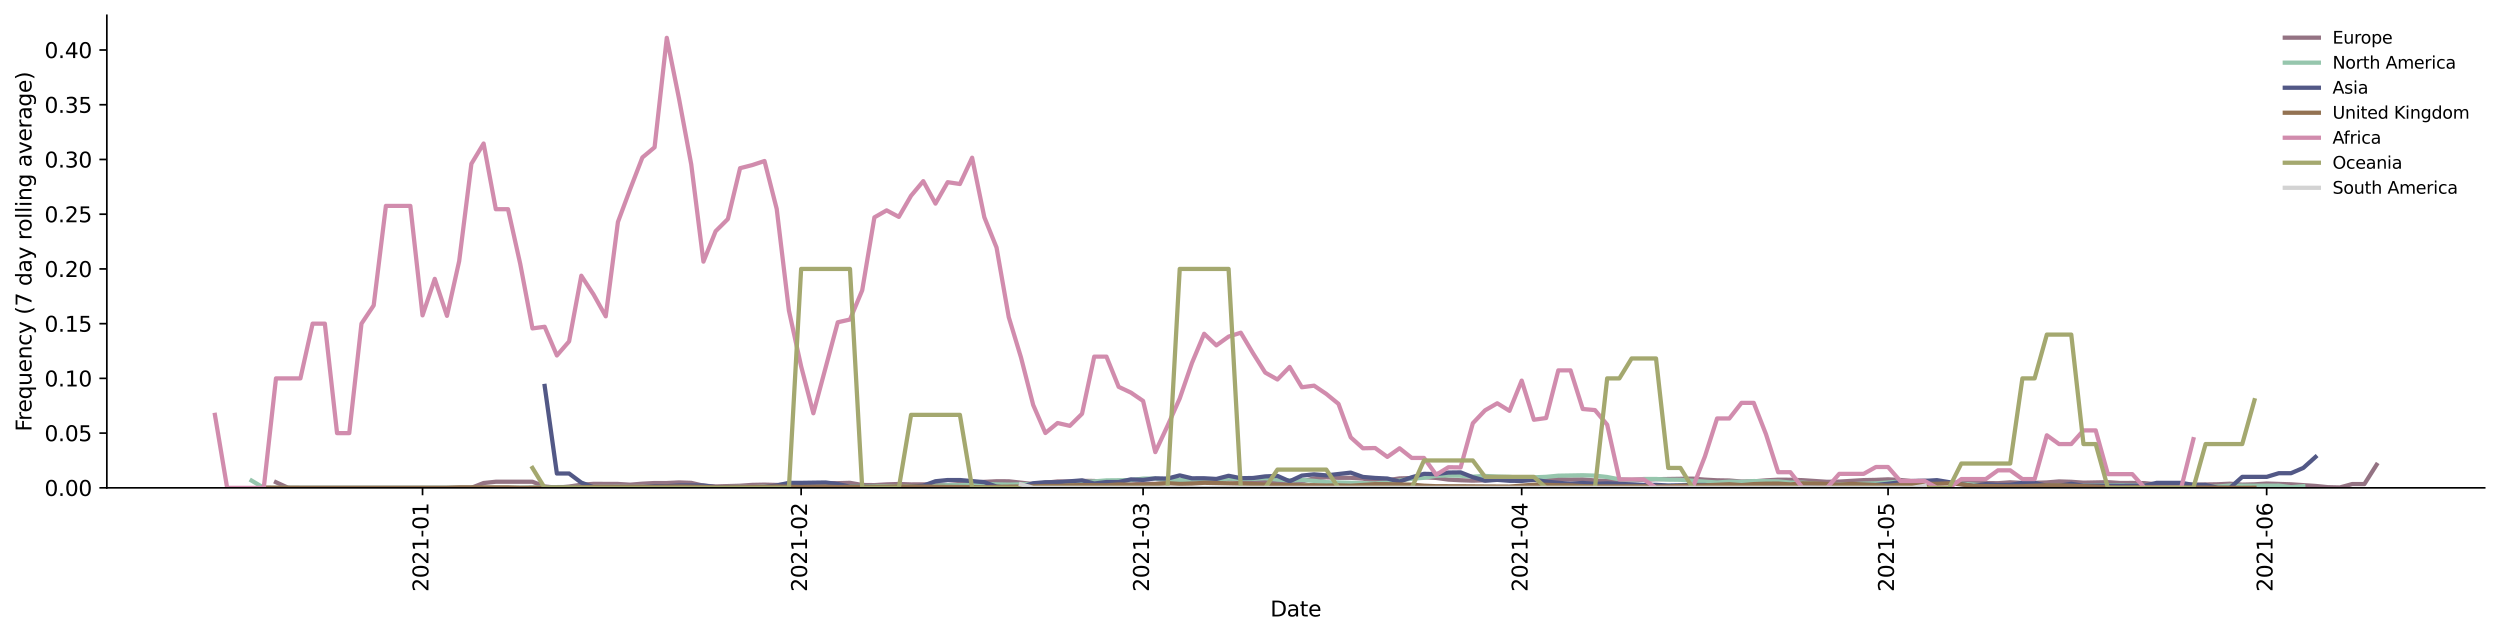 <?xml version="1.0" encoding="utf-8" standalone="no"?>
<!DOCTYPE svg PUBLIC "-//W3C//DTD SVG 1.1//EN"
  "http://www.w3.org/Graphics/SVG/1.1/DTD/svg11.dtd">
<svg height="298.621pt" version="1.1" viewBox="0 0 1173.344 298.621" width="1173.344pt" xmlns="http://www.w3.org/2000/svg" xmlns:xlink="http://www.w3.org/1999/xlink">
 <defs>
  <style type="text/css">*{stroke-linecap:butt;stroke-linejoin:round;}</style>
 </defs>
 <g id="figure_1">
  <g id="patch_1">
   <path d="M 0 298.621 
L 1173.344 298.621 
L 1173.344 0 
L 0 0 
z
" style="fill:#ffffff;"/>
  </g>
  <g id="axes_1">
   <g id="patch_2">
    <path d="M 50.144 228.96 
L 1166.144 228.96 
L 1166.144 7.2 
L 50.144 7.2 
z
" style="fill:#ffffff;"/>
   </g>
   <g id="matplotlib.axis_1">
    <g id="xtick_1">
     <g id="line2d_1">
      <defs>
       <path d="M 0 0 
L 0 3.5 
" id="m9cdf6f3fd1" style="stroke:#000000;stroke-width:0.8;"/>
      </defs>
      <g>
       <use style="stroke:#000000;stroke-width:0.8;" x="198.313" xlink:href="#m9cdf6f3fd1" y="228.96"/>
      </g>
     </g>
     <g id="text_1">
      <!-- 2021-01 -->
      <g transform="translate(201.073 277.743)rotate(-90)scale(0.1 -0.1)">
       <defs>
        <path d="M 1228 531 
L 3431 531 
L 3431 0 
L 469 0 
L 469 531 
Q 828 903 1448 1529 
Q 2069 2156 2228 2338 
Q 2531 2678 2651 2914 
Q 2772 3150 2772 3378 
Q 2772 3750 2511 3984 
Q 2250 4219 1831 4219 
Q 1534 4219 1204 4116 
Q 875 4013 500 3803 
L 500 4441 
Q 881 4594 1212 4672 
Q 1544 4750 1819 4750 
Q 2544 4750 2975 4387 
Q 3406 4025 3406 3419 
Q 3406 3131 3298 2873 
Q 3191 2616 2906 2266 
Q 2828 2175 2409 1742 
Q 1991 1309 1228 531 
z
" id="DejaVuSans-32" transform="scale(0.016)"/>
        <path d="M 2034 4250 
Q 1547 4250 1301 3770 
Q 1056 3291 1056 2328 
Q 1056 1369 1301 889 
Q 1547 409 2034 409 
Q 2525 409 2770 889 
Q 3016 1369 3016 2328 
Q 3016 3291 2770 3770 
Q 2525 4250 2034 4250 
z
M 2034 4750 
Q 2819 4750 3233 4129 
Q 3647 3509 3647 2328 
Q 3647 1150 3233 529 
Q 2819 -91 2034 -91 
Q 1250 -91 836 529 
Q 422 1150 422 2328 
Q 422 3509 836 4129 
Q 1250 4750 2034 4750 
z
" id="DejaVuSans-30" transform="scale(0.016)"/>
        <path d="M 794 531 
L 1825 531 
L 1825 4091 
L 703 3866 
L 703 4441 
L 1819 4666 
L 2450 4666 
L 2450 531 
L 3481 531 
L 3481 0 
L 794 0 
L 794 531 
z
" id="DejaVuSans-31" transform="scale(0.016)"/>
        <path d="M 313 2009 
L 1997 2009 
L 1997 1497 
L 313 1497 
L 313 2009 
z
" id="DejaVuSans-2d" transform="scale(0.016)"/>
       </defs>
       <use xlink:href="#DejaVuSans-32"/>
       <use x="63.623" xlink:href="#DejaVuSans-30"/>
       <use x="127.246" xlink:href="#DejaVuSans-32"/>
       <use x="190.869" xlink:href="#DejaVuSans-31"/>
       <use x="254.492" xlink:href="#DejaVuSans-2d"/>
       <use x="290.576" xlink:href="#DejaVuSans-30"/>
       <use x="354.199" xlink:href="#DejaVuSans-31"/>
      </g>
     </g>
    </g>
    <g id="xtick_2">
     <g id="line2d_2">
      <g>
       <use style="stroke:#000000;stroke-width:0.8;" x="376.002" xlink:href="#m9cdf6f3fd1" y="228.96"/>
      </g>
     </g>
     <g id="text_2">
      <!-- 2021-02 -->
      <g transform="translate(378.761 277.743)rotate(-90)scale(0.1 -0.1)">
       <use xlink:href="#DejaVuSans-32"/>
       <use x="63.623" xlink:href="#DejaVuSans-30"/>
       <use x="127.246" xlink:href="#DejaVuSans-32"/>
       <use x="190.869" xlink:href="#DejaVuSans-31"/>
       <use x="254.492" xlink:href="#DejaVuSans-2d"/>
       <use x="290.576" xlink:href="#DejaVuSans-30"/>
       <use x="354.199" xlink:href="#DejaVuSans-32"/>
      </g>
     </g>
    </g>
    <g id="xtick_3">
     <g id="line2d_3">
      <g>
       <use style="stroke:#000000;stroke-width:0.8;" x="536.495" xlink:href="#m9cdf6f3fd1" y="228.96"/>
      </g>
     </g>
     <g id="text_3">
      <!-- 2021-03 -->
      <g transform="translate(539.254 277.743)rotate(-90)scale(0.1 -0.1)">
       <defs>
        <path d="M 2597 2516 
Q 3050 2419 3304 2112 
Q 3559 1806 3559 1356 
Q 3559 666 3084 287 
Q 2609 -91 1734 -91 
Q 1441 -91 1130 -33 
Q 819 25 488 141 
L 488 750 
Q 750 597 1062 519 
Q 1375 441 1716 441 
Q 2309 441 2620 675 
Q 2931 909 2931 1356 
Q 2931 1769 2642 2001 
Q 2353 2234 1838 2234 
L 1294 2234 
L 1294 2753 
L 1863 2753 
Q 2328 2753 2575 2939 
Q 2822 3125 2822 3475 
Q 2822 3834 2567 4026 
Q 2313 4219 1838 4219 
Q 1578 4219 1281 4162 
Q 984 4106 628 3988 
L 628 4550 
Q 988 4650 1302 4700 
Q 1616 4750 1894 4750 
Q 2613 4750 3031 4423 
Q 3450 4097 3450 3541 
Q 3450 3153 3228 2886 
Q 3006 2619 2597 2516 
z
" id="DejaVuSans-33" transform="scale(0.016)"/>
       </defs>
       <use xlink:href="#DejaVuSans-32"/>
       <use x="63.623" xlink:href="#DejaVuSans-30"/>
       <use x="127.246" xlink:href="#DejaVuSans-32"/>
       <use x="190.869" xlink:href="#DejaVuSans-31"/>
       <use x="254.492" xlink:href="#DejaVuSans-2d"/>
       <use x="290.576" xlink:href="#DejaVuSans-30"/>
       <use x="354.199" xlink:href="#DejaVuSans-33"/>
      </g>
     </g>
    </g>
    <g id="xtick_4">
     <g id="line2d_4">
      <g>
       <use style="stroke:#000000;stroke-width:0.8;" x="714.184" xlink:href="#m9cdf6f3fd1" y="228.96"/>
      </g>
     </g>
     <g id="text_4">
      <!-- 2021-04 -->
      <g transform="translate(716.943 277.743)rotate(-90)scale(0.1 -0.1)">
       <defs>
        <path d="M 2419 4116 
L 825 1625 
L 2419 1625 
L 2419 4116 
z
M 2253 4666 
L 3047 4666 
L 3047 1625 
L 3713 1625 
L 3713 1100 
L 3047 1100 
L 3047 0 
L 2419 0 
L 2419 1100 
L 313 1100 
L 313 1709 
L 2253 4666 
z
" id="DejaVuSans-34" transform="scale(0.016)"/>
       </defs>
       <use xlink:href="#DejaVuSans-32"/>
       <use x="63.623" xlink:href="#DejaVuSans-30"/>
       <use x="127.246" xlink:href="#DejaVuSans-32"/>
       <use x="190.869" xlink:href="#DejaVuSans-31"/>
       <use x="254.492" xlink:href="#DejaVuSans-2d"/>
       <use x="290.576" xlink:href="#DejaVuSans-30"/>
       <use x="354.199" xlink:href="#DejaVuSans-34"/>
      </g>
     </g>
    </g>
    <g id="xtick_5">
     <g id="line2d_5">
      <g>
       <use style="stroke:#000000;stroke-width:0.8;" x="886.141" xlink:href="#m9cdf6f3fd1" y="228.96"/>
      </g>
     </g>
     <g id="text_5">
      <!-- 2021-05 -->
      <g transform="translate(888.9 277.743)rotate(-90)scale(0.1 -0.1)">
       <defs>
        <path d="M 691 4666 
L 3169 4666 
L 3169 4134 
L 1269 4134 
L 1269 2991 
Q 1406 3038 1543 3061 
Q 1681 3084 1819 3084 
Q 2600 3084 3056 2656 
Q 3513 2228 3513 1497 
Q 3513 744 3044 326 
Q 2575 -91 1722 -91 
Q 1428 -91 1123 -41 
Q 819 9 494 109 
L 494 744 
Q 775 591 1075 516 
Q 1375 441 1709 441 
Q 2250 441 2565 725 
Q 2881 1009 2881 1497 
Q 2881 1984 2565 2268 
Q 2250 2553 1709 2553 
Q 1456 2553 1204 2497 
Q 953 2441 691 2322 
L 691 4666 
z
" id="DejaVuSans-35" transform="scale(0.016)"/>
       </defs>
       <use xlink:href="#DejaVuSans-32"/>
       <use x="63.623" xlink:href="#DejaVuSans-30"/>
       <use x="127.246" xlink:href="#DejaVuSans-32"/>
       <use x="190.869" xlink:href="#DejaVuSans-31"/>
       <use x="254.492" xlink:href="#DejaVuSans-2d"/>
       <use x="290.576" xlink:href="#DejaVuSans-30"/>
       <use x="354.199" xlink:href="#DejaVuSans-35"/>
      </g>
     </g>
    </g>
    <g id="xtick_6">
     <g id="line2d_6">
      <g>
       <use style="stroke:#000000;stroke-width:0.8;" x="1063.829" xlink:href="#m9cdf6f3fd1" y="228.96"/>
      </g>
     </g>
     <g id="text_6">
      <!-- 2021-06 -->
      <g transform="translate(1066.589 277.743)rotate(-90)scale(0.1 -0.1)">
       <defs>
        <path d="M 2113 2584 
Q 1688 2584 1439 2293 
Q 1191 2003 1191 1497 
Q 1191 994 1439 701 
Q 1688 409 2113 409 
Q 2538 409 2786 701 
Q 3034 994 3034 1497 
Q 3034 2003 2786 2293 
Q 2538 2584 2113 2584 
z
M 3366 4563 
L 3366 3988 
Q 3128 4100 2886 4159 
Q 2644 4219 2406 4219 
Q 1781 4219 1451 3797 
Q 1122 3375 1075 2522 
Q 1259 2794 1537 2939 
Q 1816 3084 2150 3084 
Q 2853 3084 3261 2657 
Q 3669 2231 3669 1497 
Q 3669 778 3244 343 
Q 2819 -91 2113 -91 
Q 1303 -91 875 529 
Q 447 1150 447 2328 
Q 447 3434 972 4092 
Q 1497 4750 2381 4750 
Q 2619 4750 2861 4703 
Q 3103 4656 3366 4563 
z
" id="DejaVuSans-36" transform="scale(0.016)"/>
       </defs>
       <use xlink:href="#DejaVuSans-32"/>
       <use x="63.623" xlink:href="#DejaVuSans-30"/>
       <use x="127.246" xlink:href="#DejaVuSans-32"/>
       <use x="190.869" xlink:href="#DejaVuSans-31"/>
       <use x="254.492" xlink:href="#DejaVuSans-2d"/>
       <use x="290.576" xlink:href="#DejaVuSans-30"/>
       <use x="354.199" xlink:href="#DejaVuSans-36"/>
      </g>
     </g>
    </g>
    <g id="text_7">
     <!-- Date -->
     <g transform="translate(596.193 289.341)scale(0.1 -0.1)">
      <defs>
       <path d="M 1259 4147 
L 1259 519 
L 2022 519 
Q 2988 519 3436 956 
Q 3884 1394 3884 2338 
Q 3884 3275 3436 3711 
Q 2988 4147 2022 4147 
L 1259 4147 
z
M 628 4666 
L 1925 4666 
Q 3281 4666 3915 4102 
Q 4550 3538 4550 2338 
Q 4550 1131 3912 565 
Q 3275 0 1925 0 
L 628 0 
L 628 4666 
z
" id="DejaVuSans-44" transform="scale(0.016)"/>
       <path d="M 2194 1759 
Q 1497 1759 1228 1600 
Q 959 1441 959 1056 
Q 959 750 1161 570 
Q 1363 391 1709 391 
Q 2188 391 2477 730 
Q 2766 1069 2766 1631 
L 2766 1759 
L 2194 1759 
z
M 3341 1997 
L 3341 0 
L 2766 0 
L 2766 531 
Q 2569 213 2275 61 
Q 1981 -91 1556 -91 
Q 1019 -91 701 211 
Q 384 513 384 1019 
Q 384 1609 779 1909 
Q 1175 2209 1959 2209 
L 2766 2209 
L 2766 2266 
Q 2766 2663 2505 2880 
Q 2244 3097 1772 3097 
Q 1472 3097 1187 3025 
Q 903 2953 641 2809 
L 641 3341 
Q 956 3463 1253 3523 
Q 1550 3584 1831 3584 
Q 2591 3584 2966 3190 
Q 3341 2797 3341 1997 
z
" id="DejaVuSans-61" transform="scale(0.016)"/>
       <path d="M 1172 4494 
L 1172 3500 
L 2356 3500 
L 2356 3053 
L 1172 3053 
L 1172 1153 
Q 1172 725 1289 603 
Q 1406 481 1766 481 
L 2356 481 
L 2356 0 
L 1766 0 
Q 1100 0 847 248 
Q 594 497 594 1153 
L 594 3053 
L 172 3053 
L 172 3500 
L 594 3500 
L 594 4494 
L 1172 4494 
z
" id="DejaVuSans-74" transform="scale(0.016)"/>
       <path d="M 3597 1894 
L 3597 1613 
L 953 1613 
Q 991 1019 1311 708 
Q 1631 397 2203 397 
Q 2534 397 2845 478 
Q 3156 559 3463 722 
L 3463 178 
Q 3153 47 2828 -22 
Q 2503 -91 2169 -91 
Q 1331 -91 842 396 
Q 353 884 353 1716 
Q 353 2575 817 3079 
Q 1281 3584 2069 3584 
Q 2775 3584 3186 3129 
Q 3597 2675 3597 1894 
z
M 3022 2063 
Q 3016 2534 2758 2815 
Q 2500 3097 2075 3097 
Q 1594 3097 1305 2825 
Q 1016 2553 972 2059 
L 3022 2063 
z
" id="DejaVuSans-65" transform="scale(0.016)"/>
      </defs>
      <use xlink:href="#DejaVuSans-44"/>
      <use x="77.002" xlink:href="#DejaVuSans-61"/>
      <use x="138.281" xlink:href="#DejaVuSans-74"/>
      <use x="177.49" xlink:href="#DejaVuSans-65"/>
     </g>
    </g>
   </g>
   <g id="matplotlib.axis_2">
    <g id="ytick_1">
     <g id="line2d_7">
      <defs>
       <path d="M 0 0 
L -3.5 0 
" id="m4dd240ec16" style="stroke:#000000;stroke-width:0.8;"/>
      </defs>
      <g>
       <use style="stroke:#000000;stroke-width:0.8;" x="50.144" xlink:href="#m4dd240ec16" y="228.96"/>
      </g>
     </g>
     <g id="text_8">
      <!-- 0.00 -->
      <g transform="translate(20.878 232.759)scale(0.1 -0.1)">
       <defs>
        <path d="M 684 794 
L 1344 794 
L 1344 0 
L 684 0 
L 684 794 
z
" id="DejaVuSans-2e" transform="scale(0.016)"/>
       </defs>
       <use xlink:href="#DejaVuSans-30"/>
       <use x="63.623" xlink:href="#DejaVuSans-2e"/>
       <use x="95.41" xlink:href="#DejaVuSans-30"/>
       <use x="159.033" xlink:href="#DejaVuSans-30"/>
      </g>
     </g>
    </g>
    <g id="ytick_2">
     <g id="line2d_8">
      <g>
       <use style="stroke:#000000;stroke-width:0.8;" x="50.144" xlink:href="#m4dd240ec16" y="203.274"/>
      </g>
     </g>
     <g id="text_9">
      <!-- 0.05 -->
      <g transform="translate(20.878 207.073)scale(0.1 -0.1)">
       <use xlink:href="#DejaVuSans-30"/>
       <use x="63.623" xlink:href="#DejaVuSans-2e"/>
       <use x="95.41" xlink:href="#DejaVuSans-30"/>
       <use x="159.033" xlink:href="#DejaVuSans-35"/>
      </g>
     </g>
    </g>
    <g id="ytick_3">
     <g id="line2d_9">
      <g>
       <use style="stroke:#000000;stroke-width:0.8;" x="50.144" xlink:href="#m4dd240ec16" y="177.587"/>
      </g>
     </g>
     <g id="text_10">
      <!-- 0.10 -->
      <g transform="translate(20.878 181.386)scale(0.1 -0.1)">
       <use xlink:href="#DejaVuSans-30"/>
       <use x="63.623" xlink:href="#DejaVuSans-2e"/>
       <use x="95.41" xlink:href="#DejaVuSans-31"/>
       <use x="159.033" xlink:href="#DejaVuSans-30"/>
      </g>
     </g>
    </g>
    <g id="ytick_4">
     <g id="line2d_10">
      <g>
       <use style="stroke:#000000;stroke-width:0.8;" x="50.144" xlink:href="#m4dd240ec16" y="151.901"/>
      </g>
     </g>
     <g id="text_11">
      <!-- 0.15 -->
      <g transform="translate(20.878 155.7)scale(0.1 -0.1)">
       <use xlink:href="#DejaVuSans-30"/>
       <use x="63.623" xlink:href="#DejaVuSans-2e"/>
       <use x="95.41" xlink:href="#DejaVuSans-31"/>
       <use x="159.033" xlink:href="#DejaVuSans-35"/>
      </g>
     </g>
    </g>
    <g id="ytick_5">
     <g id="line2d_11">
      <g>
       <use style="stroke:#000000;stroke-width:0.8;" x="50.144" xlink:href="#m4dd240ec16" y="126.214"/>
      </g>
     </g>
     <g id="text_12">
      <!-- 0.20 -->
      <g transform="translate(20.878 130.013)scale(0.1 -0.1)">
       <use xlink:href="#DejaVuSans-30"/>
       <use x="63.623" xlink:href="#DejaVuSans-2e"/>
       <use x="95.41" xlink:href="#DejaVuSans-32"/>
       <use x="159.033" xlink:href="#DejaVuSans-30"/>
      </g>
     </g>
    </g>
    <g id="ytick_6">
     <g id="line2d_12">
      <g>
       <use style="stroke:#000000;stroke-width:0.8;" x="50.144" xlink:href="#m4dd240ec16" y="100.528"/>
      </g>
     </g>
     <g id="text_13">
      <!-- 0.25 -->
      <g transform="translate(20.878 104.327)scale(0.1 -0.1)">
       <use xlink:href="#DejaVuSans-30"/>
       <use x="63.623" xlink:href="#DejaVuSans-2e"/>
       <use x="95.41" xlink:href="#DejaVuSans-32"/>
       <use x="159.033" xlink:href="#DejaVuSans-35"/>
      </g>
     </g>
    </g>
    <g id="ytick_7">
     <g id="line2d_13">
      <g>
       <use style="stroke:#000000;stroke-width:0.8;" x="50.144" xlink:href="#m4dd240ec16" y="74.841"/>
      </g>
     </g>
     <g id="text_14">
      <!-- 0.30 -->
      <g transform="translate(20.878 78.64)scale(0.1 -0.1)">
       <use xlink:href="#DejaVuSans-30"/>
       <use x="63.623" xlink:href="#DejaVuSans-2e"/>
       <use x="95.41" xlink:href="#DejaVuSans-33"/>
       <use x="159.033" xlink:href="#DejaVuSans-30"/>
      </g>
     </g>
    </g>
    <g id="ytick_8">
     <g id="line2d_14">
      <g>
       <use style="stroke:#000000;stroke-width:0.8;" x="50.144" xlink:href="#m4dd240ec16" y="49.155"/>
      </g>
     </g>
     <g id="text_15">
      <!-- 0.35 -->
      <g transform="translate(20.878 52.954)scale(0.1 -0.1)">
       <use xlink:href="#DejaVuSans-30"/>
       <use x="63.623" xlink:href="#DejaVuSans-2e"/>
       <use x="95.41" xlink:href="#DejaVuSans-33"/>
       <use x="159.033" xlink:href="#DejaVuSans-35"/>
      </g>
     </g>
    </g>
    <g id="ytick_9">
     <g id="line2d_15">
      <g>
       <use style="stroke:#000000;stroke-width:0.8;" x="50.144" xlink:href="#m4dd240ec16" y="23.468"/>
      </g>
     </g>
     <g id="text_16">
      <!-- 0.40 -->
      <g transform="translate(20.878 27.267)scale(0.1 -0.1)">
       <use xlink:href="#DejaVuSans-30"/>
       <use x="63.623" xlink:href="#DejaVuSans-2e"/>
       <use x="95.41" xlink:href="#DejaVuSans-34"/>
       <use x="159.033" xlink:href="#DejaVuSans-30"/>
      </g>
     </g>
    </g>
    <g id="text_17">
     <!-- Frequency (7 day rolling average) -->
     <g transform="translate(14.798 202.529)rotate(-90)scale(0.1 -0.1)">
      <defs>
       <path d="M 628 4666 
L 3309 4666 
L 3309 4134 
L 1259 4134 
L 1259 2759 
L 3109 2759 
L 3109 2228 
L 1259 2228 
L 1259 0 
L 628 0 
L 628 4666 
z
" id="DejaVuSans-46" transform="scale(0.016)"/>
       <path d="M 2631 2963 
Q 2534 3019 2420 3045 
Q 2306 3072 2169 3072 
Q 1681 3072 1420 2755 
Q 1159 2438 1159 1844 
L 1159 0 
L 581 0 
L 581 3500 
L 1159 3500 
L 1159 2956 
Q 1341 3275 1631 3429 
Q 1922 3584 2338 3584 
Q 2397 3584 2469 3576 
Q 2541 3569 2628 3553 
L 2631 2963 
z
" id="DejaVuSans-72" transform="scale(0.016)"/>
       <path d="M 947 1747 
Q 947 1113 1208 752 
Q 1469 391 1925 391 
Q 2381 391 2643 752 
Q 2906 1113 2906 1747 
Q 2906 2381 2643 2742 
Q 2381 3103 1925 3103 
Q 1469 3103 1208 2742 
Q 947 2381 947 1747 
z
M 2906 525 
Q 2725 213 2448 61 
Q 2172 -91 1784 -91 
Q 1150 -91 751 415 
Q 353 922 353 1747 
Q 353 2572 751 3078 
Q 1150 3584 1784 3584 
Q 2172 3584 2448 3432 
Q 2725 3281 2906 2969 
L 2906 3500 
L 3481 3500 
L 3481 -1331 
L 2906 -1331 
L 2906 525 
z
" id="DejaVuSans-71" transform="scale(0.016)"/>
       <path d="M 544 1381 
L 544 3500 
L 1119 3500 
L 1119 1403 
Q 1119 906 1312 657 
Q 1506 409 1894 409 
Q 2359 409 2629 706 
Q 2900 1003 2900 1516 
L 2900 3500 
L 3475 3500 
L 3475 0 
L 2900 0 
L 2900 538 
Q 2691 219 2414 64 
Q 2138 -91 1772 -91 
Q 1169 -91 856 284 
Q 544 659 544 1381 
z
M 1991 3584 
L 1991 3584 
z
" id="DejaVuSans-75" transform="scale(0.016)"/>
       <path d="M 3513 2113 
L 3513 0 
L 2938 0 
L 2938 2094 
Q 2938 2591 2744 2837 
Q 2550 3084 2163 3084 
Q 1697 3084 1428 2787 
Q 1159 2491 1159 1978 
L 1159 0 
L 581 0 
L 581 3500 
L 1159 3500 
L 1159 2956 
Q 1366 3272 1645 3428 
Q 1925 3584 2291 3584 
Q 2894 3584 3203 3211 
Q 3513 2838 3513 2113 
z
" id="DejaVuSans-6e" transform="scale(0.016)"/>
       <path d="M 3122 3366 
L 3122 2828 
Q 2878 2963 2633 3030 
Q 2388 3097 2138 3097 
Q 1578 3097 1268 2742 
Q 959 2388 959 1747 
Q 959 1106 1268 751 
Q 1578 397 2138 397 
Q 2388 397 2633 464 
Q 2878 531 3122 666 
L 3122 134 
Q 2881 22 2623 -34 
Q 2366 -91 2075 -91 
Q 1284 -91 818 406 
Q 353 903 353 1747 
Q 353 2603 823 3093 
Q 1294 3584 2113 3584 
Q 2378 3584 2631 3529 
Q 2884 3475 3122 3366 
z
" id="DejaVuSans-63" transform="scale(0.016)"/>
       <path d="M 2059 -325 
Q 1816 -950 1584 -1140 
Q 1353 -1331 966 -1331 
L 506 -1331 
L 506 -850 
L 844 -850 
Q 1081 -850 1212 -737 
Q 1344 -625 1503 -206 
L 1606 56 
L 191 3500 
L 800 3500 
L 1894 763 
L 2988 3500 
L 3597 3500 
L 2059 -325 
z
" id="DejaVuSans-79" transform="scale(0.016)"/>
       <path id="DejaVuSans-20" transform="scale(0.016)"/>
       <path d="M 1984 4856 
Q 1566 4138 1362 3434 
Q 1159 2731 1159 2009 
Q 1159 1288 1364 580 
Q 1569 -128 1984 -844 
L 1484 -844 
Q 1016 -109 783 600 
Q 550 1309 550 2009 
Q 550 2706 781 3412 
Q 1013 4119 1484 4856 
L 1984 4856 
z
" id="DejaVuSans-28" transform="scale(0.016)"/>
       <path d="M 525 4666 
L 3525 4666 
L 3525 4397 
L 1831 0 
L 1172 0 
L 2766 4134 
L 525 4134 
L 525 4666 
z
" id="DejaVuSans-37" transform="scale(0.016)"/>
       <path d="M 2906 2969 
L 2906 4863 
L 3481 4863 
L 3481 0 
L 2906 0 
L 2906 525 
Q 2725 213 2448 61 
Q 2172 -91 1784 -91 
Q 1150 -91 751 415 
Q 353 922 353 1747 
Q 353 2572 751 3078 
Q 1150 3584 1784 3584 
Q 2172 3584 2448 3432 
Q 2725 3281 2906 2969 
z
M 947 1747 
Q 947 1113 1208 752 
Q 1469 391 1925 391 
Q 2381 391 2643 752 
Q 2906 1113 2906 1747 
Q 2906 2381 2643 2742 
Q 2381 3103 1925 3103 
Q 1469 3103 1208 2742 
Q 947 2381 947 1747 
z
" id="DejaVuSans-64" transform="scale(0.016)"/>
       <path d="M 1959 3097 
Q 1497 3097 1228 2736 
Q 959 2375 959 1747 
Q 959 1119 1226 758 
Q 1494 397 1959 397 
Q 2419 397 2687 759 
Q 2956 1122 2956 1747 
Q 2956 2369 2687 2733 
Q 2419 3097 1959 3097 
z
M 1959 3584 
Q 2709 3584 3137 3096 
Q 3566 2609 3566 1747 
Q 3566 888 3137 398 
Q 2709 -91 1959 -91 
Q 1206 -91 779 398 
Q 353 888 353 1747 
Q 353 2609 779 3096 
Q 1206 3584 1959 3584 
z
" id="DejaVuSans-6f" transform="scale(0.016)"/>
       <path d="M 603 4863 
L 1178 4863 
L 1178 0 
L 603 0 
L 603 4863 
z
" id="DejaVuSans-6c" transform="scale(0.016)"/>
       <path d="M 603 3500 
L 1178 3500 
L 1178 0 
L 603 0 
L 603 3500 
z
M 603 4863 
L 1178 4863 
L 1178 4134 
L 603 4134 
L 603 4863 
z
" id="DejaVuSans-69" transform="scale(0.016)"/>
       <path d="M 2906 1791 
Q 2906 2416 2648 2759 
Q 2391 3103 1925 3103 
Q 1463 3103 1205 2759 
Q 947 2416 947 1791 
Q 947 1169 1205 825 
Q 1463 481 1925 481 
Q 2391 481 2648 825 
Q 2906 1169 2906 1791 
z
M 3481 434 
Q 3481 -459 3084 -895 
Q 2688 -1331 1869 -1331 
Q 1566 -1331 1297 -1286 
Q 1028 -1241 775 -1147 
L 775 -588 
Q 1028 -725 1275 -790 
Q 1522 -856 1778 -856 
Q 2344 -856 2625 -561 
Q 2906 -266 2906 331 
L 2906 616 
Q 2728 306 2450 153 
Q 2172 0 1784 0 
Q 1141 0 747 490 
Q 353 981 353 1791 
Q 353 2603 747 3093 
Q 1141 3584 1784 3584 
Q 2172 3584 2450 3431 
Q 2728 3278 2906 2969 
L 2906 3500 
L 3481 3500 
L 3481 434 
z
" id="DejaVuSans-67" transform="scale(0.016)"/>
       <path d="M 191 3500 
L 800 3500 
L 1894 563 
L 2988 3500 
L 3597 3500 
L 2284 0 
L 1503 0 
L 191 3500 
z
" id="DejaVuSans-76" transform="scale(0.016)"/>
       <path d="M 513 4856 
L 1013 4856 
Q 1481 4119 1714 3412 
Q 1947 2706 1947 2009 
Q 1947 1309 1714 600 
Q 1481 -109 1013 -844 
L 513 -844 
Q 928 -128 1133 580 
Q 1338 1288 1338 2009 
Q 1338 2731 1133 3434 
Q 928 4138 513 4856 
z
" id="DejaVuSans-29" transform="scale(0.016)"/>
      </defs>
      <use xlink:href="#DejaVuSans-46"/>
      <use x="50.27" xlink:href="#DejaVuSans-72"/>
      <use x="89.133" xlink:href="#DejaVuSans-65"/>
      <use x="150.656" xlink:href="#DejaVuSans-71"/>
      <use x="214.133" xlink:href="#DejaVuSans-75"/>
      <use x="277.512" xlink:href="#DejaVuSans-65"/>
      <use x="339.035" xlink:href="#DejaVuSans-6e"/>
      <use x="402.414" xlink:href="#DejaVuSans-63"/>
      <use x="457.395" xlink:href="#DejaVuSans-79"/>
      <use x="516.574" xlink:href="#DejaVuSans-20"/>
      <use x="548.361" xlink:href="#DejaVuSans-28"/>
      <use x="587.375" xlink:href="#DejaVuSans-37"/>
      <use x="650.998" xlink:href="#DejaVuSans-20"/>
      <use x="682.785" xlink:href="#DejaVuSans-64"/>
      <use x="746.262" xlink:href="#DejaVuSans-61"/>
      <use x="807.541" xlink:href="#DejaVuSans-79"/>
      <use x="866.721" xlink:href="#DejaVuSans-20"/>
      <use x="898.508" xlink:href="#DejaVuSans-72"/>
      <use x="937.371" xlink:href="#DejaVuSans-6f"/>
      <use x="998.553" xlink:href="#DejaVuSans-6c"/>
      <use x="1026.336" xlink:href="#DejaVuSans-6c"/>
      <use x="1054.119" xlink:href="#DejaVuSans-69"/>
      <use x="1081.902" xlink:href="#DejaVuSans-6e"/>
      <use x="1145.281" xlink:href="#DejaVuSans-67"/>
      <use x="1208.758" xlink:href="#DejaVuSans-20"/>
      <use x="1240.545" xlink:href="#DejaVuSans-61"/>
      <use x="1301.824" xlink:href="#DejaVuSans-76"/>
      <use x="1361.004" xlink:href="#DejaVuSans-65"/>
      <use x="1422.527" xlink:href="#DejaVuSans-72"/>
      <use x="1463.641" xlink:href="#DejaVuSans-61"/>
      <use x="1524.92" xlink:href="#DejaVuSans-67"/>
      <use x="1588.396" xlink:href="#DejaVuSans-65"/>
      <use x="1649.92" xlink:href="#DejaVuSans-29"/>
     </g>
    </g>
   </g>
   <g id="line2d_16">
    <path clip-path="url(#p523ebb4f8d)" d="M 129.53 226.325 
L 135.262 228.96 
L 221.241 228.96 
L 226.973 226.702 
L 232.705 226.101 
L 249.9 226.101 
L 255.632 228.313 
L 261.364 228.914 
L 267.096 228.362 
L 272.828 227.505 
L 278.56 227.093 
L 290.024 227.139 
L 295.755 227.485 
L 301.487 227.017 
L 307.219 226.706 
L 312.951 226.706 
L 318.683 226.426 
L 324.415 226.632 
L 330.147 227.956 
L 335.879 228.306 
L 347.343 227.981 
L 353.074 227.578 
L 358.806 227.464 
L 364.538 227.608 
L 370.27 227.445 
L 376.002 226.754 
L 381.734 226.973 
L 387.466 226.738 
L 393.198 226.773 
L 398.93 226.616 
L 404.661 227.629 
L 410.393 227.683 
L 416.125 227.34 
L 421.857 227.161 
L 427.589 227.363 
L 439.053 227.323 
L 444.785 227.659 
L 450.517 227.131 
L 456.249 226.461 
L 467.712 225.872 
L 473.444 225.897 
L 484.908 227.188 
L 496.372 225.967 
L 502.104 226.017 
L 507.836 225.721 
L 513.567 225.737 
L 519.299 226.793 
L 525.031 227.342 
L 530.763 227.456 
L 536.495 226.992 
L 542.227 227.098 
L 547.959 226.652 
L 553.691 226.323 
L 559.423 225.84 
L 565.155 225.818 
L 570.886 225.22 
L 576.618 224.912 
L 582.35 225.335 
L 588.082 225.643 
L 593.814 226.267 
L 605.278 226.525 
L 611.01 226.014 
L 616.742 224.507 
L 622.473 224.034 
L 628.205 224.252 
L 633.937 224.245 
L 639.669 224.626 
L 645.401 225.661 
L 651.133 225.389 
L 656.865 224.533 
L 662.597 224.363 
L 668.329 223.962 
L 674.061 224.308 
L 679.792 225.089 
L 685.524 225.391 
L 691.256 225.58 
L 696.988 225.411 
L 702.72 225.083 
L 708.452 224.564 
L 714.184 224.923 
L 719.916 224.535 
L 737.111 225.055 
L 742.843 225.004 
L 748.575 225.512 
L 754.307 225.773 
L 760.039 225.388 
L 765.771 225.371 
L 777.235 224.906 
L 794.43 224.641 
L 800.162 225.117 
L 805.894 225.43 
L 811.626 225.523 
L 817.358 226.011 
L 823.09 225.931 
L 828.822 225.464 
L 834.554 225.143 
L 840.286 225.179 
L 846.017 225.369 
L 857.481 226.134 
L 863.213 226.036 
L 874.677 225.338 
L 880.409 225.229 
L 886.141 224.974 
L 891.873 225.28 
L 897.604 225.817 
L 903.336 225.637 
L 914.8 226.698 
L 920.532 226.285 
L 926.264 226.069 
L 931.996 226.705 
L 937.728 226.79 
L 943.46 226.378 
L 949.192 226.663 
L 954.923 226.629 
L 960.655 226.433 
L 966.387 225.951 
L 972.119 226.13 
L 977.851 226.549 
L 989.315 226.306 
L 995.047 226.697 
L 1000.779 226.665 
L 1006.51 226.769 
L 1012.242 227.326 
L 1017.974 227.727 
L 1023.706 227.185 
L 1029.438 227.472 
L 1040.902 227.293 
L 1046.634 227.031 
L 1052.366 227.466 
L 1058.098 227.328 
L 1063.829 226.949 
L 1075.293 227.312 
L 1086.757 228.071 
L 1092.489 228.647 
L 1098.221 228.783 
L 1103.953 227.199 
L 1109.685 227.199 
L 1115.416 218.133 
L 1115.416 218.133 
" style="fill:none;stroke:#947383;stroke-linecap:square;stroke-width:2;"/>
   </g>
   <g id="line2d_17">
    <path clip-path="url(#p523ebb4f8d)" d="M 118.067 225.558 
L 123.799 228.96 
L 244.168 228.903 
L 261.364 228.613 
L 290.024 228.477 
L 295.755 228.534 
L 307.219 228.432 
L 312.951 228.488 
L 318.683 228.67 
L 324.415 228.599 
L 330.147 228.751 
L 335.879 228.749 
L 341.611 228.588 
L 347.343 228.543 
L 353.074 228.612 
L 358.806 228.444 
L 376.002 228.619 
L 410.393 228.109 
L 416.125 228.219 
L 427.589 228.209 
L 433.321 228.257 
L 444.785 227.709 
L 450.517 227.732 
L 461.98 227.2 
L 473.444 227.455 
L 490.64 226.974 
L 507.836 226.113 
L 513.567 225.939 
L 519.299 225.47 
L 530.763 225.354 
L 536.495 224.639 
L 542.227 224.634 
L 547.959 225.174 
L 553.691 225.328 
L 559.423 225.025 
L 565.155 225.502 
L 576.618 224.665 
L 582.35 224.807 
L 588.082 224.757 
L 593.814 224.459 
L 599.546 225.08 
L 605.278 225.448 
L 611.01 225.283 
L 616.742 225.702 
L 622.473 226.296 
L 645.401 226.911 
L 651.133 226.382 
L 662.597 224.661 
L 668.329 224.252 
L 674.061 223.282 
L 679.792 223.161 
L 685.524 223.272 
L 691.256 223.721 
L 696.988 223.387 
L 702.72 223.69 
L 708.452 223.833 
L 714.184 224.259 
L 725.648 223.8 
L 731.379 223.257 
L 742.843 223.052 
L 748.575 223.23 
L 754.307 223.881 
L 760.039 224.98 
L 765.771 225.254 
L 771.503 224.819 
L 777.235 224.806 
L 782.967 225.106 
L 788.698 225.186 
L 800.162 226.075 
L 805.894 226.456 
L 811.626 226.053 
L 817.358 226.144 
L 823.09 225.789 
L 834.554 225.937 
L 840.286 226.485 
L 846.017 226.53 
L 857.481 227.469 
L 863.213 227.47 
L 868.945 227.284 
L 874.677 226.971 
L 880.409 226.843 
L 891.873 226.043 
L 897.604 225.976 
L 909.068 226.223 
L 931.996 227.846 
L 943.46 227.824 
L 949.192 227.976 
L 954.923 227.974 
L 960.655 227.821 
L 977.851 227.954 
L 989.315 227.812 
L 995.047 227.695 
L 1035.17 228.496 
L 1040.902 228.352 
L 1046.634 227.872 
L 1058.098 227.97 
L 1069.561 227.921 
L 1075.293 228.655 
L 1081.025 228.171 
L 1081.025 228.171 
" style="fill:none;stroke:#96c6ad;stroke-linecap:square;stroke-width:2;"/>
   </g>
   <g id="line2d_18">
    <path clip-path="url(#p523ebb4f8d)" d="M 255.632 181.134 
L 261.364 222.233 
L 267.096 222.233 
L 272.828 226.514 
L 278.56 228.651 
L 301.487 228.651 
L 307.219 228.193 
L 312.951 228.193 
L 318.683 227.852 
L 330.147 227.852 
L 335.879 228.619 
L 341.611 228.619 
L 347.343 228.96 
L 353.074 228.96 
L 358.806 228.585 
L 364.538 227.861 
L 370.27 226.624 
L 376.002 226.624 
L 387.466 226.452 
L 393.198 227.176 
L 398.93 228.414 
L 404.661 228.414 
L 410.393 228.549 
L 416.125 228.96 
L 421.857 228.96 
L 433.321 227.955 
L 439.053 225.869 
L 444.785 225.298 
L 450.517 225.298 
L 461.98 226.303 
L 467.712 228.389 
L 473.444 228.96 
L 479.176 228.525 
L 484.908 226.805 
L 490.64 226.338 
L 496.372 226.338 
L 507.836 225.453 
L 513.567 226.936 
L 519.299 226.241 
L 525.031 226.241 
L 530.763 224.993 
L 536.495 225.25 
L 542.227 224.506 
L 547.959 224.619 
L 553.691 223.124 
L 559.423 224.486 
L 565.155 224.472 
L 570.886 224.795 
L 576.618 223.304 
L 582.35 224.438 
L 588.082 224.353 
L 593.814 223.593 
L 599.546 223.36 
L 605.278 225.899 
L 611.01 223.216 
L 616.742 222.638 
L 622.473 223.122 
L 633.937 221.82 
L 639.669 223.849 
L 645.401 224.327 
L 651.133 224.59 
L 656.865 226.005 
L 662.597 224.002 
L 668.329 222.395 
L 674.061 222.525 
L 679.792 221.782 
L 685.524 221.709 
L 691.256 223.973 
L 696.988 225.592 
L 702.72 225.211 
L 708.452 225.647 
L 714.184 225.707 
L 719.916 225.193 
L 725.648 226.019 
L 731.379 226.612 
L 737.111 227.057 
L 742.843 226.658 
L 748.575 227.111 
L 754.307 226.857 
L 771.503 227.581 
L 777.235 227.564 
L 782.967 227.855 
L 794.43 227.642 
L 800.162 227.621 
L 805.894 228.075 
L 817.358 227.897 
L 828.822 228.513 
L 834.554 228.513 
L 840.286 228.729 
L 851.749 228.747 
L 857.481 228.335 
L 868.945 227.861 
L 874.677 227.623 
L 880.409 227.623 
L 886.141 227.063 
L 891.873 226.326 
L 897.604 225.751 
L 903.336 225.706 
L 909.068 225.354 
L 920.532 227.245 
L 926.264 228.112 
L 931.996 227.247 
L 937.728 227.599 
L 943.46 227.599 
L 949.192 226.643 
L 954.923 226.643 
L 960.655 228.004 
L 966.387 228.004 
L 972.119 227.062 
L 977.851 228.017 
L 1006.51 227.972 
L 1012.242 226.62 
L 1023.706 226.62 
L 1029.438 227.608 
L 1035.17 227.608 
L 1040.902 228.96 
L 1046.634 228.96 
L 1052.366 223.823 
L 1063.829 223.823 
L 1069.561 222.081 
L 1075.293 222.081 
L 1081.025 219.608 
L 1086.757 214.47 
L 1086.757 214.47 
" style="fill:none;stroke:#525886;stroke-linecap:square;stroke-width:2;"/>
   </g>
   <g id="line2d_19">
    <path clip-path="url(#p523ebb4f8d)" d="M 123.799 228.839 
L 140.994 228.96 
L 209.777 228.96 
L 215.509 228.758 
L 238.437 228.758 
L 244.168 228.912 
L 267.096 228.805 
L 278.56 228.57 
L 290.024 228.566 
L 307.219 228.51 
L 318.683 228.361 
L 330.147 228.553 
L 335.879 228.759 
L 358.806 228.576 
L 364.538 228.35 
L 376.002 228.602 
L 387.466 228.399 
L 393.198 228.625 
L 398.93 228.489 
L 416.125 228.439 
L 421.857 228.277 
L 456.249 228.607 
L 461.98 228.708 
L 467.712 228.491 
L 484.908 228.29 
L 490.64 228.085 
L 496.372 228.107 
L 502.104 227.774 
L 507.836 227.667 
L 519.299 227.762 
L 525.031 227.37 
L 530.763 227.532 
L 536.495 227.49 
L 542.227 227.205 
L 547.959 226.779 
L 553.691 227.119 
L 559.423 226.99 
L 565.155 226.591 
L 588.082 227.123 
L 593.814 227.487 
L 611.01 227.77 
L 616.742 227.719 
L 622.473 227.902 
L 628.205 227.804 
L 633.937 227.971 
L 645.401 227.248 
L 651.133 227.26 
L 662.597 227.477 
L 668.329 227.953 
L 674.061 228.196 
L 685.524 228.217 
L 696.988 228.304 
L 708.452 228.365 
L 719.916 227.494 
L 725.648 227.558 
L 731.379 227.765 
L 737.111 227.803 
L 742.843 228.167 
L 748.575 228.294 
L 771.503 228.252 
L 777.235 228.384 
L 782.967 228.315 
L 788.698 228.014 
L 800.162 227.815 
L 811.626 227.276 
L 817.358 227.691 
L 823.09 227.21 
L 828.822 227.007 
L 834.554 226.964 
L 840.286 227.373 
L 846.017 226.854 
L 851.749 226.92 
L 863.213 227.504 
L 868.945 227.108 
L 886.141 227.982 
L 891.873 227.453 
L 897.604 227.119 
L 909.068 227.076 
L 914.8 226.815 
L 920.532 227.321 
L 926.264 228.051 
L 937.728 228.195 
L 943.46 228.282 
L 949.192 228.223 
L 960.655 227.76 
L 966.387 227.783 
L 983.583 228.38 
L 989.315 228.683 
L 995.047 228.815 
L 1006.51 228.617 
L 1017.974 228.707 
L 1029.438 228.806 
L 1040.902 228.905 
L 1052.366 228.96 
L 1058.098 228.915 
L 1058.098 228.915 
" style="fill:none;stroke:#937252;stroke-linecap:square;stroke-width:2;"/>
   </g>
   <g id="line2d_20">
    <path clip-path="url(#p523ebb4f8d)" d="M 100.871 194.711 
L 106.603 228.96 
L 123.799 228.96 
L 129.53 177.587 
L 140.994 177.587 
L 146.726 151.901 
L 152.458 151.901 
L 158.19 203.274 
L 163.922 203.274 
L 169.654 151.901 
L 175.386 143.338 
L 181.118 96.636 
L 192.581 96.636 
L 198.313 148.009 
L 204.045 130.884 
L 209.777 148.231 
L 215.509 122.545 
L 221.241 76.88 
L 226.973 67.366 
L 232.705 98.19 
L 238.437 98.19 
L 244.168 123.876 
L 249.9 154.129 
L 255.632 153.368 
L 261.364 166.832 
L 267.096 160.227 
L 272.828 129.403 
L 278.56 138.186 
L 284.292 148.46 
L 290.024 104.173 
L 295.755 88.761 
L 301.487 73.92 
L 307.219 69.133 
L 312.951 17.76 
L 318.683 46.301 
L 324.415 77.124 
L 330.147 122.789 
L 335.879 108.519 
L 341.611 102.811 
L 347.343 78.941 
L 353.074 77.473 
L 358.806 75.57 
L 364.538 98.046 
L 370.27 145.786 
L 376.002 171.94 
L 381.734 193.957 
L 393.198 151.256 
L 398.93 149.967 
L 404.661 136.268 
L 410.393 102.019 
L 416.125 98.733 
L 421.857 101.791 
L 427.589 91.87 
L 433.321 85.021 
L 439.053 95.559 
L 444.785 85.501 
L 450.517 86.358 
L 456.249 74.028 
L 461.98 101.954 
L 467.712 116.18 
L 473.444 148.846 
L 479.176 167.711 
L 484.908 190.052 
L 490.64 203.224 
L 496.372 198.536 
L 502.104 199.862 
L 507.836 194.207 
L 513.567 167.383 
L 519.299 167.383 
L 525.031 181.555 
L 530.763 184.259 
L 536.495 188.173 
L 542.227 212.192 
L 547.959 199.862 
L 553.691 187.019 
L 559.423 170.357 
L 565.155 156.658 
L 570.886 162.098 
L 576.618 157.988 
L 582.35 156.153 
L 588.082 165.777 
L 593.814 174.875 
L 599.546 178.108 
L 605.278 172.211 
L 611.01 181.752 
L 616.742 181.006 
L 622.473 184.881 
L 628.205 189.551 
L 633.937 205.259 
L 639.669 210.396 
L 645.401 210.276 
L 651.133 214.428 
L 656.865 210.398 
L 662.597 214.93 
L 668.329 214.93 
L 674.061 222.834 
L 679.792 219.291 
L 685.524 219.368 
L 691.256 198.633 
L 696.988 192.589 
L 702.72 189.275 
L 708.452 192.818 
L 714.184 178.638 
L 719.916 197.003 
L 725.648 196.197 
L 731.379 173.825 
L 737.111 173.825 
L 742.843 191.957 
L 748.575 192.472 
L 754.307 199.322 
L 760.039 225.008 
L 771.503 225.008 
L 777.235 228.96 
L 794.43 228.96 
L 800.162 214.282 
L 805.894 196.413 
L 811.626 196.413 
L 817.358 189.074 
L 823.09 189.074 
L 828.822 203.752 
L 834.554 221.621 
L 840.286 221.621 
L 846.017 228.96 
L 857.481 228.96 
L 863.213 222.402 
L 874.677 222.402 
L 880.409 219.191 
L 886.141 219.191 
L 891.873 225.749 
L 903.336 225.749 
L 909.068 228.96 
L 914.8 228.96 
L 920.532 224.85 
L 931.996 224.85 
L 937.728 220.74 
L 943.46 220.74 
L 949.192 224.85 
L 954.923 224.85 
L 960.655 204.301 
L 966.387 208.411 
L 972.119 208.411 
L 977.851 201.989 
L 983.583 201.989 
L 989.315 222.538 
L 1000.779 222.538 
L 1006.51 228.96 
L 1023.706 228.96 
L 1029.438 206.128 
L 1029.438 206.128 
" style="fill:none;stroke:#d18cad;stroke-linecap:square;stroke-width:2;"/>
   </g>
   <g id="line2d_21">
    <path clip-path="url(#p523ebb4f8d)" d="M 249.9 219.619 
L 255.632 228.96 
L 370.27 228.96 
L 376.002 126.214 
L 398.93 126.214 
L 404.661 228.96 
L 421.857 228.96 
L 427.589 194.711 
L 450.517 194.711 
L 456.249 228.96 
L 547.959 228.96 
L 553.691 126.214 
L 576.618 126.214 
L 582.35 228.96 
L 593.814 228.96 
L 599.546 220.398 
L 622.473 220.398 
L 628.205 228.96 
L 662.597 228.96 
L 668.329 216.117 
L 691.256 216.117 
L 696.988 223.823 
L 719.916 223.823 
L 725.648 228.96 
L 748.575 228.96 
L 754.307 177.587 
L 760.039 177.587 
L 765.771 168.246 
L 777.235 168.246 
L 782.967 219.619 
L 788.698 219.619 
L 794.43 228.96 
L 914.8 228.96 
L 920.532 217.544 
L 943.46 217.544 
L 949.192 177.587 
L 954.923 177.587 
L 960.655 157.038 
L 972.119 157.038 
L 977.851 208.411 
L 983.583 208.411 
L 989.315 228.96 
L 1029.438 228.96 
L 1035.17 208.411 
L 1052.366 208.411 
L 1058.098 187.862 
L 1058.098 187.862 
" style="fill:none;stroke:#a4a86f;stroke-linecap:square;stroke-width:2;"/>
   </g>
   <g id="line2d_22">
    <path clip-path="url(#p523ebb4f8d)" d="M 479.176 227.329 
L 484.908 228.96 
L 490.64 228.96 
L 496.372 228.96 
L 502.104 228.96 
L 507.836 228.96 
L 513.567 228.96 
L 519.299 228.96 
L 525.031 228.96 
L 530.763 228.96 
L 536.495 228.96 
L 542.227 228.96 
L 547.959 228.96 
L 553.691 228.96 
L 559.423 228.96 
L 565.155 228.96 
L 570.886 228.96 
L 576.618 228.96 
L 582.35 228.96 
L 588.082 228.96 
L 593.814 228.96 
L 599.546 228.96 
L 605.278 228.96 
L 611.01 228.96 
L 616.742 228.96 
L 622.473 228.96 
L 628.205 228.96 
L 633.937 228.96 
L 639.669 228.96 
L 645.401 228.96 
L 651.133 228.96 
L 656.865 228.96 
L 662.597 228.96 
L 668.329 228.96 
L 674.061 228.96 
L 679.792 228.96 
L 685.524 228.96 
L 691.256 228.96 
L 696.988 228.96 
L 702.72 228.96 
L 708.452 228.96 
L 714.184 228.96 
L 719.916 228.96 
L 725.648 228.96 
L 731.379 228.96 
L 737.111 228.96 
L 742.843 228.96 
L 748.575 228.96 
L 754.307 228.96 
L 760.039 228.96 
L 765.771 228.96 
L 771.503 228.96 
L 777.235 228.96 
L 782.967 228.96 
L 788.698 228.96 
L 794.43 228.96 
L 800.162 228.96 
L 805.894 228.96 
L 811.626 228.96 
L 817.358 228.96 
L 823.09 228.96 
L 828.822 228.96 
L 834.554 228.96 
L 840.286 228.96 
L 846.017 228.96 
L 851.749 228.96 
L 857.481 228.96 
L 863.213 228.96 
L 868.945 228.96 
L 874.677 228.96 
L 880.409 228.96 
L 886.141 228.96 
L 891.873 228.96 
L 897.604 228.96 
L 903.336 227.972 
" style="fill:none;stroke:#d3d3d3;stroke-linecap:square;stroke-width:2;"/>
   </g>
   <g id="patch_3">
    <path d="M 50.144 228.96 
L 50.144 7.2 
" style="fill:none;stroke:#000000;stroke-linecap:square;stroke-linejoin:miter;stroke-width:0.8;"/>
   </g>
   <g id="patch_4">
    <path d="M 50.144 228.96 
L 1166.144 228.96 
" style="fill:none;stroke:#000000;stroke-linecap:square;stroke-linejoin:miter;stroke-width:0.8;"/>
   </g>
   <g id="legend_1">
    <g id="line2d_23">
     <path d="M 1072.332 17.679 
L 1088.332 17.679 
" style="fill:none;stroke:#947383;stroke-linecap:square;stroke-width:2;"/>
    </g>
    <g id="line2d_24"/>
    <g id="text_18">
     <!-- Europe -->
     <g transform="translate(1094.733 20.479)scale(0.08 -0.08)">
      <defs>
       <path d="M 628 4666 
L 3578 4666 
L 3578 4134 
L 1259 4134 
L 1259 2753 
L 3481 2753 
L 3481 2222 
L 1259 2222 
L 1259 531 
L 3634 531 
L 3634 0 
L 628 0 
L 628 4666 
z
" id="DejaVuSans-45" transform="scale(0.016)"/>
       <path d="M 1159 525 
L 1159 -1331 
L 581 -1331 
L 581 3500 
L 1159 3500 
L 1159 2969 
Q 1341 3281 1617 3432 
Q 1894 3584 2278 3584 
Q 2916 3584 3314 3078 
Q 3713 2572 3713 1747 
Q 3713 922 3314 415 
Q 2916 -91 2278 -91 
Q 1894 -91 1617 61 
Q 1341 213 1159 525 
z
M 3116 1747 
Q 3116 2381 2855 2742 
Q 2594 3103 2138 3103 
Q 1681 3103 1420 2742 
Q 1159 2381 1159 1747 
Q 1159 1113 1420 752 
Q 1681 391 2138 391 
Q 2594 391 2855 752 
Q 3116 1113 3116 1747 
z
" id="DejaVuSans-70" transform="scale(0.016)"/>
      </defs>
      <use xlink:href="#DejaVuSans-45"/>
      <use x="63.184" xlink:href="#DejaVuSans-75"/>
      <use x="126.562" xlink:href="#DejaVuSans-72"/>
      <use x="165.426" xlink:href="#DejaVuSans-6f"/>
      <use x="226.607" xlink:href="#DejaVuSans-70"/>
      <use x="290.084" xlink:href="#DejaVuSans-65"/>
     </g>
    </g>
    <g id="line2d_25">
     <path d="M 1072.332 29.421 
L 1088.332 29.421 
" style="fill:none;stroke:#96c6ad;stroke-linecap:square;stroke-width:2;"/>
    </g>
    <g id="line2d_26"/>
    <g id="text_19">
     <!-- North America -->
     <g transform="translate(1094.733 32.221)scale(0.08 -0.08)">
      <defs>
       <path d="M 628 4666 
L 1478 4666 
L 3547 763 
L 3547 4666 
L 4159 4666 
L 4159 0 
L 3309 0 
L 1241 3903 
L 1241 0 
L 628 0 
L 628 4666 
z
" id="DejaVuSans-4e" transform="scale(0.016)"/>
       <path d="M 3513 2113 
L 3513 0 
L 2938 0 
L 2938 2094 
Q 2938 2591 2744 2837 
Q 2550 3084 2163 3084 
Q 1697 3084 1428 2787 
Q 1159 2491 1159 1978 
L 1159 0 
L 581 0 
L 581 4863 
L 1159 4863 
L 1159 2956 
Q 1366 3272 1645 3428 
Q 1925 3584 2291 3584 
Q 2894 3584 3203 3211 
Q 3513 2838 3513 2113 
z
" id="DejaVuSans-68" transform="scale(0.016)"/>
       <path d="M 2188 4044 
L 1331 1722 
L 3047 1722 
L 2188 4044 
z
M 1831 4666 
L 2547 4666 
L 4325 0 
L 3669 0 
L 3244 1197 
L 1141 1197 
L 716 0 
L 50 0 
L 1831 4666 
z
" id="DejaVuSans-41" transform="scale(0.016)"/>
       <path d="M 3328 2828 
Q 3544 3216 3844 3400 
Q 4144 3584 4550 3584 
Q 5097 3584 5394 3201 
Q 5691 2819 5691 2113 
L 5691 0 
L 5113 0 
L 5113 2094 
Q 5113 2597 4934 2840 
Q 4756 3084 4391 3084 
Q 3944 3084 3684 2787 
Q 3425 2491 3425 1978 
L 3425 0 
L 2847 0 
L 2847 2094 
Q 2847 2600 2669 2842 
Q 2491 3084 2119 3084 
Q 1678 3084 1418 2786 
Q 1159 2488 1159 1978 
L 1159 0 
L 581 0 
L 581 3500 
L 1159 3500 
L 1159 2956 
Q 1356 3278 1631 3431 
Q 1906 3584 2284 3584 
Q 2666 3584 2933 3390 
Q 3200 3197 3328 2828 
z
" id="DejaVuSans-6d" transform="scale(0.016)"/>
      </defs>
      <use xlink:href="#DejaVuSans-4e"/>
      <use x="74.805" xlink:href="#DejaVuSans-6f"/>
      <use x="135.986" xlink:href="#DejaVuSans-72"/>
      <use x="177.1" xlink:href="#DejaVuSans-74"/>
      <use x="216.309" xlink:href="#DejaVuSans-68"/>
      <use x="279.688" xlink:href="#DejaVuSans-20"/>
      <use x="311.475" xlink:href="#DejaVuSans-41"/>
      <use x="379.883" xlink:href="#DejaVuSans-6d"/>
      <use x="477.295" xlink:href="#DejaVuSans-65"/>
      <use x="538.818" xlink:href="#DejaVuSans-72"/>
      <use x="579.932" xlink:href="#DejaVuSans-69"/>
      <use x="607.715" xlink:href="#DejaVuSans-63"/>
      <use x="662.695" xlink:href="#DejaVuSans-61"/>
     </g>
    </g>
    <g id="line2d_27">
     <path d="M 1072.332 41.164 
L 1088.332 41.164 
" style="fill:none;stroke:#525886;stroke-linecap:square;stroke-width:2;"/>
    </g>
    <g id="line2d_28"/>
    <g id="text_20">
     <!-- Asia -->
     <g transform="translate(1094.733 43.964)scale(0.08 -0.08)">
      <defs>
       <path d="M 2834 3397 
L 2834 2853 
Q 2591 2978 2328 3040 
Q 2066 3103 1784 3103 
Q 1356 3103 1142 2972 
Q 928 2841 928 2578 
Q 928 2378 1081 2264 
Q 1234 2150 1697 2047 
L 1894 2003 
Q 2506 1872 2764 1633 
Q 3022 1394 3022 966 
Q 3022 478 2636 193 
Q 2250 -91 1575 -91 
Q 1294 -91 989 -36 
Q 684 19 347 128 
L 347 722 
Q 666 556 975 473 
Q 1284 391 1588 391 
Q 1994 391 2212 530 
Q 2431 669 2431 922 
Q 2431 1156 2273 1281 
Q 2116 1406 1581 1522 
L 1381 1569 
Q 847 1681 609 1914 
Q 372 2147 372 2553 
Q 372 3047 722 3315 
Q 1072 3584 1716 3584 
Q 2034 3584 2315 3537 
Q 2597 3491 2834 3397 
z
" id="DejaVuSans-73" transform="scale(0.016)"/>
      </defs>
      <use xlink:href="#DejaVuSans-41"/>
      <use x="68.408" xlink:href="#DejaVuSans-73"/>
      <use x="120.508" xlink:href="#DejaVuSans-69"/>
      <use x="148.291" xlink:href="#DejaVuSans-61"/>
     </g>
    </g>
    <g id="line2d_29">
     <path d="M 1072.332 52.906 
L 1088.332 52.906 
" style="fill:none;stroke:#937252;stroke-linecap:square;stroke-width:2;"/>
    </g>
    <g id="line2d_30"/>
    <g id="text_21">
     <!-- United Kingdom -->
     <g transform="translate(1094.733 55.706)scale(0.08 -0.08)">
      <defs>
       <path d="M 556 4666 
L 1191 4666 
L 1191 1831 
Q 1191 1081 1462 751 
Q 1734 422 2344 422 
Q 2950 422 3222 751 
Q 3494 1081 3494 1831 
L 3494 4666 
L 4128 4666 
L 4128 1753 
Q 4128 841 3676 375 
Q 3225 -91 2344 -91 
Q 1459 -91 1007 375 
Q 556 841 556 1753 
L 556 4666 
z
" id="DejaVuSans-55" transform="scale(0.016)"/>
       <path d="M 628 4666 
L 1259 4666 
L 1259 2694 
L 3353 4666 
L 4166 4666 
L 1850 2491 
L 4331 0 
L 3500 0 
L 1259 2247 
L 1259 0 
L 628 0 
L 628 4666 
z
" id="DejaVuSans-4b" transform="scale(0.016)"/>
      </defs>
      <use xlink:href="#DejaVuSans-55"/>
      <use x="73.193" xlink:href="#DejaVuSans-6e"/>
      <use x="136.572" xlink:href="#DejaVuSans-69"/>
      <use x="164.355" xlink:href="#DejaVuSans-74"/>
      <use x="203.564" xlink:href="#DejaVuSans-65"/>
      <use x="265.088" xlink:href="#DejaVuSans-64"/>
      <use x="328.564" xlink:href="#DejaVuSans-20"/>
      <use x="360.352" xlink:href="#DejaVuSans-4b"/>
      <use x="425.928" xlink:href="#DejaVuSans-69"/>
      <use x="453.711" xlink:href="#DejaVuSans-6e"/>
      <use x="517.09" xlink:href="#DejaVuSans-67"/>
      <use x="580.566" xlink:href="#DejaVuSans-64"/>
      <use x="644.043" xlink:href="#DejaVuSans-6f"/>
      <use x="705.225" xlink:href="#DejaVuSans-6d"/>
     </g>
    </g>
    <g id="line2d_31">
     <path d="M 1072.332 64.649 
L 1088.332 64.649 
" style="fill:none;stroke:#d18cad;stroke-linecap:square;stroke-width:2;"/>
    </g>
    <g id="line2d_32"/>
    <g id="text_22">
     <!-- Africa -->
     <g transform="translate(1094.733 67.449)scale(0.08 -0.08)">
      <defs>
       <path d="M 2375 4863 
L 2375 4384 
L 1825 4384 
Q 1516 4384 1395 4259 
Q 1275 4134 1275 3809 
L 1275 3500 
L 2222 3500 
L 2222 3053 
L 1275 3053 
L 1275 0 
L 697 0 
L 697 3053 
L 147 3053 
L 147 3500 
L 697 3500 
L 697 3744 
Q 697 4328 969 4595 
Q 1241 4863 1831 4863 
L 2375 4863 
z
" id="DejaVuSans-66" transform="scale(0.016)"/>
      </defs>
      <use xlink:href="#DejaVuSans-41"/>
      <use x="64.783" xlink:href="#DejaVuSans-66"/>
      <use x="99.988" xlink:href="#DejaVuSans-72"/>
      <use x="141.102" xlink:href="#DejaVuSans-69"/>
      <use x="168.885" xlink:href="#DejaVuSans-63"/>
      <use x="223.865" xlink:href="#DejaVuSans-61"/>
     </g>
    </g>
    <g id="line2d_33">
     <path d="M 1072.332 76.391 
L 1088.332 76.391 
" style="fill:none;stroke:#a4a86f;stroke-linecap:square;stroke-width:2;"/>
    </g>
    <g id="line2d_34"/>
    <g id="text_23">
     <!-- Oceania -->
     <g transform="translate(1094.733 79.191)scale(0.08 -0.08)">
      <defs>
       <path d="M 2522 4238 
Q 1834 4238 1429 3725 
Q 1025 3213 1025 2328 
Q 1025 1447 1429 934 
Q 1834 422 2522 422 
Q 3209 422 3611 934 
Q 4013 1447 4013 2328 
Q 4013 3213 3611 3725 
Q 3209 4238 2522 4238 
z
M 2522 4750 
Q 3503 4750 4090 4092 
Q 4678 3434 4678 2328 
Q 4678 1225 4090 567 
Q 3503 -91 2522 -91 
Q 1538 -91 948 565 
Q 359 1222 359 2328 
Q 359 3434 948 4092 
Q 1538 4750 2522 4750 
z
" id="DejaVuSans-4f" transform="scale(0.016)"/>
      </defs>
      <use xlink:href="#DejaVuSans-4f"/>
      <use x="78.711" xlink:href="#DejaVuSans-63"/>
      <use x="133.691" xlink:href="#DejaVuSans-65"/>
      <use x="195.215" xlink:href="#DejaVuSans-61"/>
      <use x="256.494" xlink:href="#DejaVuSans-6e"/>
      <use x="319.873" xlink:href="#DejaVuSans-69"/>
      <use x="347.656" xlink:href="#DejaVuSans-61"/>
     </g>
    </g>
    <g id="line2d_35">
     <path d="M 1072.332 88.134 
L 1088.332 88.134 
" style="fill:none;stroke:#d3d3d3;stroke-linecap:square;stroke-width:2;"/>
    </g>
    <g id="line2d_36"/>
    <g id="text_24">
     <!-- South America -->
     <g transform="translate(1094.733 90.934)scale(0.08 -0.08)">
      <defs>
       <path d="M 3425 4513 
L 3425 3897 
Q 3066 4069 2747 4153 
Q 2428 4238 2131 4238 
Q 1616 4238 1336 4038 
Q 1056 3838 1056 3469 
Q 1056 3159 1242 3001 
Q 1428 2844 1947 2747 
L 2328 2669 
Q 3034 2534 3370 2195 
Q 3706 1856 3706 1288 
Q 3706 609 3251 259 
Q 2797 -91 1919 -91 
Q 1588 -91 1214 -16 
Q 841 59 441 206 
L 441 856 
Q 825 641 1194 531 
Q 1563 422 1919 422 
Q 2459 422 2753 634 
Q 3047 847 3047 1241 
Q 3047 1584 2836 1778 
Q 2625 1972 2144 2069 
L 1759 2144 
Q 1053 2284 737 2584 
Q 422 2884 422 3419 
Q 422 4038 858 4394 
Q 1294 4750 2059 4750 
Q 2388 4750 2728 4690 
Q 3069 4631 3425 4513 
z
" id="DejaVuSans-53" transform="scale(0.016)"/>
      </defs>
      <use xlink:href="#DejaVuSans-53"/>
      <use x="63.477" xlink:href="#DejaVuSans-6f"/>
      <use x="124.658" xlink:href="#DejaVuSans-75"/>
      <use x="188.037" xlink:href="#DejaVuSans-74"/>
      <use x="227.246" xlink:href="#DejaVuSans-68"/>
      <use x="290.625" xlink:href="#DejaVuSans-20"/>
      <use x="322.412" xlink:href="#DejaVuSans-41"/>
      <use x="390.82" xlink:href="#DejaVuSans-6d"/>
      <use x="488.232" xlink:href="#DejaVuSans-65"/>
      <use x="549.756" xlink:href="#DejaVuSans-72"/>
      <use x="590.869" xlink:href="#DejaVuSans-69"/>
      <use x="618.652" xlink:href="#DejaVuSans-63"/>
      <use x="673.633" xlink:href="#DejaVuSans-61"/>
     </g>
    </g>
   </g>
  </g>
 </g>
 <defs>
  <clipPath id="p523ebb4f8d">
   <rect height="221.76" width="1116" x="50.144" y="7.2"/>
  </clipPath>
 </defs>
</svg>
